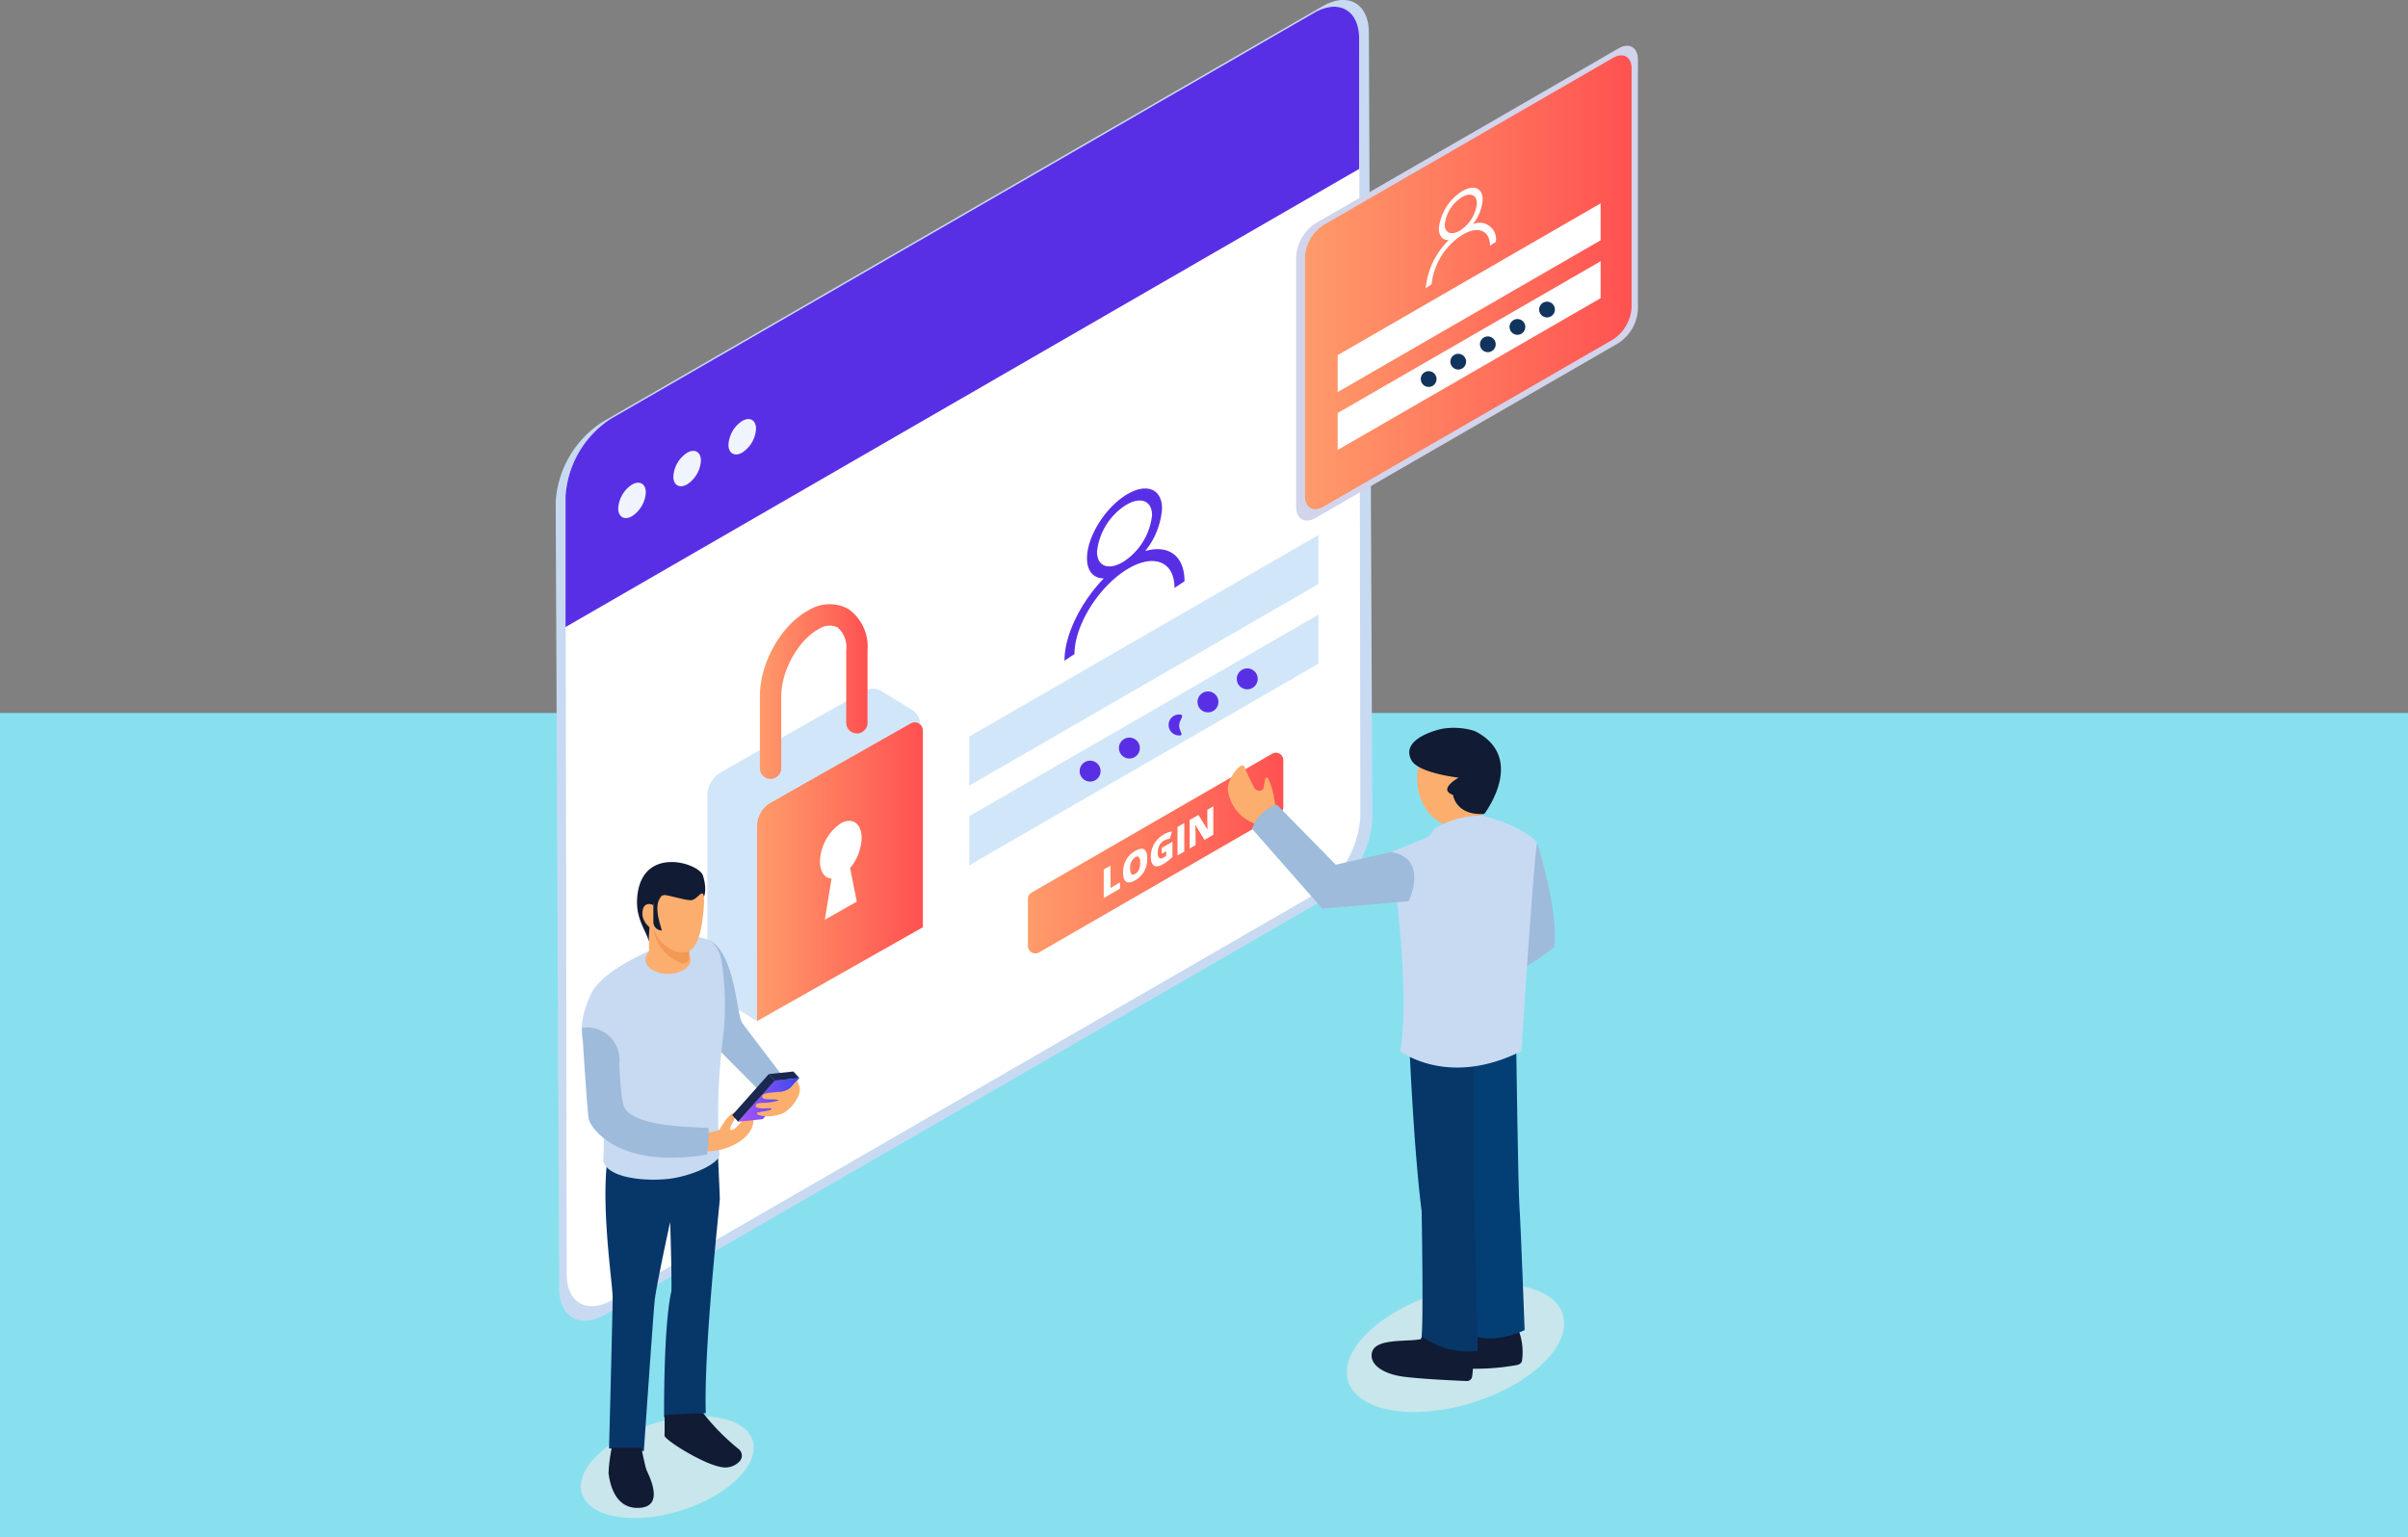 <svg xmlns="http://www.w3.org/2000/svg" xmlns:xlink="http://www.w3.org/1999/xlink" width="260" height="166" viewBox="0 0 260 166">
  <rect x="0" y="0" width="260" height="166" fill="#808080" stroke="none"/>
  <defs>
    <linearGradient id="linear-gradient" y1="0.5" x2="1" y2="0.5" gradientUnits="objectBoundingBox">
      <stop offset="0" stop-color="#ff9b6a"/>
      <stop offset="1" stop-color="#ff5151"/>
    </linearGradient>
    <linearGradient id="linear-gradient-5" y1="0.5" x2="1" y2="0.5" gradientUnits="objectBoundingBox">
      <stop offset="0" stop-color="#ae53fc"/>
      <stop offset="1" stop-color="#3b48ed"/>
    </linearGradient>
  </defs>
  <g id="_52" data-name="52" transform="translate(6919 2602)">
    <rect id="Rectángulo_34924" data-name="Rectángulo 34924" width="260" height="89" transform="translate(-6919 -2525)" fill="#88e0ef"/>
    <g id="Grupo_82311" data-name="Grupo 82311" transform="translate(-7361.845 -3101.012)">
      <g id="Grupo_82290" data-name="Grupo 82290" transform="translate(502.845 499.012)">
        <path id="Trazado_116365" data-name="Trazado 116365" d="M585.645,499.693l-77.8,44.918a11.055,11.055,0,0,0-5,8.622l.374,84.874c0,3.155,2.25,4.437,5,2.85l77.8-44.918a11.054,11.054,0,0,0,5-8.622l-.374-84.874C590.644,499.388,588.394,498.106,585.645,499.693Z" transform="translate(-502.845 -499.012)" fill="#c7daf2" fill-rule="evenodd"/>
        <path id="Trazado_116366" data-name="Trazado 116366" d="M592.923,506.025l-75.933,43.84a10.789,10.789,0,0,0-4.879,8.415l.127,83.97c0,3.079,2.2,4.331,4.879,2.781l75.933-43.84a10.789,10.789,0,0,0,4.879-8.415l-.127-83.97C597.8,505.727,595.607,504.476,592.923,506.025Z" transform="translate(-511.048 -504.632)" fill="#fff" fill-rule="evenodd"/>
        <path id="Trazado_116367" data-name="Trazado 116367" d="M592.923,506.025l-75.933,43.84a10.789,10.789,0,0,0-4.879,8.415v14.068L597.8,522.874V508.806C597.8,505.727,595.607,504.475,592.923,506.025Z" transform="translate(-511.048 -504.631)" fill="#592fe6" fill-rule="evenodd"/>
        <g id="Grupo_82289" data-name="Grupo 82289" transform="translate(6.753 45.256)">
          <path id="Trazado_116368" data-name="Trazado 116368" d="M666.953,897.153a3.285,3.285,0,0,0,1.488-2.566c0-.94-.668-1.321-1.488-.848a3.287,3.287,0,0,0-1.488,2.566C665.465,897.246,666.133,897.627,666.953,897.153Z" transform="translate(-653.563 -893.536)" fill="#f0f4ff" fill-rule="evenodd"/>
          <path id="Trazado_116369" data-name="Trazado 116369" d="M615.077,927.106a3.286,3.286,0,0,0,1.488-2.566c0-.94-.668-1.321-1.488-.848a3.286,3.286,0,0,0-1.488,2.566C613.589,927.2,614.257,927.579,615.077,927.106Z" transform="translate(-607.638 -920.053)" fill="#f0f4ff" fill-rule="evenodd"/>
          <path id="Trazado_116370" data-name="Trazado 116370" d="M563.2,957.056a3.286,3.286,0,0,0,1.488-2.566c0-.94-.669-1.321-1.488-.848a3.287,3.287,0,0,0-1.488,2.566C561.711,957.148,562.38,957.529,563.2,957.056Z" transform="translate(-561.711 -946.567)" fill="#f0f4ff" fill-rule="evenodd"/>
        </g>
      </g>
      <g id="Grupo_82294" data-name="Grupo 82294" transform="translate(519.217 564.262)">
        <g id="Grupo_82291" data-name="Grupo 82291" transform="translate(0 9.127)">
          <path id="Trazado_116371" data-name="Trazado 116371" d="M645.565,1180l5.365,3.293,12.541-13.433,5-18.143a1.818,1.818,0,0,0-.8-2.033l-3.292-2.021a1.807,1.807,0,0,0-1.835-.032l-15.463,8.756a2.99,2.99,0,0,0-1.516,2.6Z" transform="translate(-645.565 -1147.399)" fill="#d2e6f9"/>
        </g>
        <g id="Grupo_82292" data-name="Grupo 82292" transform="translate(5.366 12.759)">
          <path id="Trazado_116372" data-name="Trazado 116372" d="M692.339,1211.322l17.907-10.14v-21.243a.881.881,0,0,0-1.315-.767l-15.075,8.537a2.99,2.99,0,0,0-1.516,2.6Z" transform="translate(-692.339 -1179.057)" fill="url(#linear-gradient)"/>
          <path id="Trazado_116373" data-name="Trazado 116373" d="M751.618,1276.164a5.164,5.164,0,0,1,2.248-4.129c1.242-.7,2.248.006,2.248,1.583a5.387,5.387,0,0,1-1.243,3.247l.721,3.622-3.452,1.955.721-4.439C752.127,1277.948,751.618,1277.28,751.618,1276.164Z" transform="translate(-744.818 -1261.128)" fill="#fff"/>
        </g>
        <g id="Grupo_82293" data-name="Grupo 82293" transform="translate(5.676)">
          <path id="Trazado_116374" data-name="Trazado 116374" d="M696.194,1086.7a1.151,1.151,0,0,0,1.152-1.152v-7.782c0-2.756,1.855-6.076,4.051-7.249a2.055,2.055,0,0,1,2.01-.194,2.785,2.785,0,0,1,.956,2.465v7.782a1.152,1.152,0,1,0,2.3,0v-7.782a4.949,4.949,0,0,0-2.074-4.441,4.234,4.234,0,0,0-4.28.137c-2.955,1.578-5.269,5.655-5.269,9.281v7.782A1.151,1.151,0,0,0,696.194,1086.7Z" transform="translate(-695.042 -1067.833)" fill="url(#linear-gradient)"/>
        </g>
      </g>
      <path id="Trazado_116375" data-name="Trazado 116375" d="M990.5,965.655a8.226,8.226,0,0,0,1.817-4.578c0-2.234-1.817-2.85-4.052-1.373s-4.052,4.5-4.052,6.73c0,1.408.723,2.172,1.817,2.175-2.475,2.549-4.248,6.1-4.248,8.885l1.08-.714c0-2.979,2.423-7,5.4-8.973s5.4-1.148,5.4,1.831l1.08-.714C994.752,966.135,992.979,964.932,990.5,965.655Zm-2.235,1.072c-1.638,1.083-2.971.631-2.971-1.007a6.848,6.848,0,0,1,2.971-4.935c1.638-1.083,2.971-.632,2.971,1.007A6.849,6.849,0,0,1,988.269,966.727Z" transform="translate(-424.002 -407.134)" fill="#592fe6"/>
      <g id="Grupo_82295" data-name="Grupo 82295" transform="translate(547.501 556.791)">
        <path id="Trazado_116376" data-name="Trazado 116376" d="M929.832,1008l-37.7,21.763v-5.3l37.7-21.764Z" transform="translate(-892.137 -1002.701)" fill="#d2e6f9"/>
      </g>
      <g id="Grupo_82298" data-name="Grupo 82298" transform="translate(547.501 565.396)">
        <path id="Trazado_116377" data-name="Trazado 116377" d="M929.832,1083.011l-37.7,21.763v-5.3l37.7-21.763Z" transform="translate(-892.137 -1077.714)" fill="#d2e6f9"/>
        <g id="Grupo_82297" data-name="Grupo 82297" transform="translate(11.915 5.795)">
          <g id="Grupo_82296" data-name="Grupo 82296">
            <circle id="Elipse_4105" data-name="Elipse 4105" cx="1.132" cy="1.132" r="1.132" transform="translate(0 9.964)" fill="#592fe6"/>
            <circle id="Elipse_4106" data-name="Elipse 4106" cx="1.132" cy="1.132" r="1.132" transform="translate(4.241 7.473)" fill="#592fe6"/>
            <path id="Trazado_116378" data-name="Trazado 116378" d="M1081.068,1172.839c-.022.625.6,1.113-.024,1.091a1.132,1.132,0,1,1,.081-2.262C1081.749,1171.69,1081.09,1172.214,1081.068,1172.839Z" transform="translate(-1070.322 -1166.685)" fill="#592fe6"/>
            <circle id="Elipse_4107" data-name="Elipse 4107" cx="1.132" cy="1.132" r="1.132" transform="translate(12.724 2.491)" fill="#592fe6"/>
            <circle id="Elipse_4108" data-name="Elipse 4108" cx="1.132" cy="1.132" r="1.132" transform="translate(16.966)" fill="#592fe6"/>
          </g>
        </g>
      </g>
      <g id="Grupo_82300" data-name="Grupo 82300" transform="translate(553.835 580.295)">
        <path id="Trazado_116379" data-name="Trazado 116379" d="M974.522,1214.177l-25.971,14.994a.8.8,0,0,1-1.2-.693V1223.4a.8.8,0,0,1,.4-.693l25.971-14.994a.8.8,0,0,1,1.2.693v5.081A.8.8,0,0,1,974.522,1214.177Z" transform="translate(-947.351 -1207.602)" fill="url(#linear-gradient)"/>
        <g id="Grupo_82299" data-name="Grupo 82299" transform="translate(8.184 5.789)">
          <path id="Trazado_116380" data-name="Trazado 116380" d="M1018.695,1317.465v-3.08l.725-.419v2.408l1.033-.6v.672Z" transform="translate(-1018.695 -1307.555)" fill="#fff"/>
          <path id="Trazado_116381" data-name="Trazado 116381" d="M1039.516,1299.109a2.775,2.775,0,0,1-.332,1.374,2.535,2.535,0,0,1-.973.966q-.632.365-.968.152t-.337-.989a2.754,2.754,0,0,1,.335-1.368,2.542,2.542,0,0,1,.974-.968q.641-.37.971-.158T1039.516,1299.109Zm-1.847,1.066q0,.893.542.58a.973.973,0,0,0,.408-.453,1.833,1.833,0,0,0,.133-.753.927.927,0,0,0-.135-.6q-.135-.142-.4.012A1.282,1.282,0,0,0,1037.67,1300.175Z" transform="translate(-1034.817 -1293.456)" fill="#fff"/>
          <path id="Trazado_116382" data-name="Trazado 116382" d="M1064.2,1283.617l1.158-.669v1.66a5.256,5.256,0,0,1-1.037.784q-.621.358-.959.141t-.339-.982a2.659,2.659,0,0,1,.371-1.375,2.811,2.811,0,0,1,1.039-1.015,2.657,2.657,0,0,1,.478-.221,1.646,1.646,0,0,1,.392-.087l-.229.785a1.321,1.321,0,0,0-.637.2,1.242,1.242,0,0,0-.491.521,1.674,1.674,0,0,0-.173.777.753.753,0,0,0,.157.568q.157.136.453-.035a2.072,2.072,0,0,0,.3-.208v-.482l-.479.277Z" transform="translate(-1057.938 -1279.125)" fill="#fff"/>
          <path id="Trazado_116383" data-name="Trazado 116383" d="M1088.147,1277.351v-3.079l.729-.421v3.079Z" transform="translate(-1080.18 -1272.04)" fill="#fff"/>
          <path id="Trazado_116384" data-name="Trazado 116384" d="M1102.112,1261.149l-.951.549-.98-1.6-.017.01q.035.492.035.761v1.388l-.642.371v-3.08l.947-.547.977,1.576.011-.006q-.026-.451-.026-.733v-1.392l.646-.373Z" transform="translate(-1090.281 -1258.069)" fill="#fff"/>
        </g>
      </g>
      <g id="Grupo_82306" data-name="Grupo 82306" transform="translate(582.793 503.957)">
        <g id="Grupo_82301" data-name="Grupo 82301" transform="translate(0 0)">
          <path id="Trazado_116385" data-name="Trazado 116385" d="M1234.6,542.409l-32.7,18.879a4.647,4.647,0,0,0-2.1,3.624v27c0,1.326.946,1.865,2.1,1.2l32.7-18.879a4.647,4.647,0,0,0,2.1-3.624v-27C1236.7,542.281,1235.754,541.742,1234.6,542.409Z" transform="translate(-1199.797 -542.123)" fill="#d1d4eb" fill-rule="evenodd"/>
          <path id="Trazado_116386" data-name="Trazado 116386" d="M1241.4,551.425l-31.249,18.042a4.44,4.44,0,0,0-2.008,3.463v25.8c0,1.267.9,1.782,2.008,1.145l31.249-18.042a4.441,4.441,0,0,0,2.008-3.463v-25.8C1243.411,551.3,1242.507,550.788,1241.4,551.425Z" transform="translate(-1207.188 -550.116)" fill-rule="evenodd" fill="url(#linear-gradient)"/>
        </g>
        <path id="Trazado_116387" data-name="Trazado 116387" d="M1326.861,679.661a4.805,4.805,0,0,0,1.061-2.673c0-1.3-1.061-1.664-2.366-.8a5.454,5.454,0,0,0-2.366,3.93c0,.823.422,1.268,1.061,1.27a8.307,8.307,0,0,0-2.481,5.189l.631-.417a7.272,7.272,0,0,1,3.155-5.24c1.739-1.15,3.154-.67,3.154,1.069l.631-.417A1.772,1.772,0,0,0,1326.861,679.661Zm-1.3.626c-.957.632-1.735.369-1.735-.588a4,4,0,0,1,1.735-2.882c.957-.633,1.735-.369,1.735.588A4,4,0,0,1,1325.557,680.287Z" transform="translate(-1307.779 -660.392)" fill="#fff"/>
        <g id="Grupo_82302" data-name="Grupo 82302" transform="translate(4.485 17.016)">
          <path id="Trazado_116388" data-name="Trazado 116388" d="M1267.285,694.448l-28.391,16.391V706.85l28.391-16.391Z" transform="translate(-1238.894 -690.459)" fill="#fff"/>
        </g>
        <g id="Grupo_82305" data-name="Grupo 82305" transform="translate(4.485 23.267)">
          <path id="Trazado_116389" data-name="Trazado 116389" d="M1267.285,748.945l-28.391,16.391v-3.989l28.391-16.391Z" transform="translate(-1238.894 -744.955)" fill="#fff"/>
          <g id="Grupo_82304" data-name="Grupo 82304" transform="translate(8.973 4.365)">
            <g id="Grupo_82303" data-name="Grupo 82303">
              <circle id="Elipse_4109" data-name="Elipse 4109" cx="0.852" cy="0.852" r="0.852" transform="translate(0 7.505)" fill="#11345e"/>
              <circle id="Elipse_4110" data-name="Elipse 4110" cx="0.852" cy="0.852" r="0.852" transform="translate(3.194 5.628)" fill="#11345e"/>
              <circle id="Elipse_4111" data-name="Elipse 4111" cx="0.852" cy="0.852" r="0.852" transform="translate(6.389 3.752)" fill="#11345e"/>
              <circle id="Elipse_4112" data-name="Elipse 4112" cx="0.852" cy="0.852" r="0.852" transform="translate(9.583 1.876)" fill="#11345e"/>
              <circle id="Elipse_4113" data-name="Elipse 4113" cx="0.852" cy="0.852" r="0.852" transform="translate(12.778)" fill="#11345e"/>
            </g>
          </g>
        </g>
      </g>
      <ellipse id="Elipse_4114" data-name="Elipse 4114" cx="9.652" cy="4.923" rx="9.652" ry="4.923" transform="translate(504.213 655.61) rotate(-17.277)" fill="#c8e6eb"/>
      <ellipse id="Elipse_4115" data-name="Elipse 4115" cx="12.137" cy="6.19" rx="12.137" ry="6.19" transform="translate(586.569 642.267) rotate(-17.277)" fill="#c8e6eb"/>
      <g id="Grupo_82309" data-name="Grupo 82309" transform="translate(505.651 592.103)">
        <path id="Trazado_116390" data-name="Trazado 116390" d="M646.606,1384.042c2.888,1.185,3.013,8.079,3.654,8.957,1.008,1.379,5.091,6.619,5.587,7.463s-1.389,2.2-1.984,1.6c-.473-.48-4.507-4.531-6.136-6.166a2.466,2.466,0,0,1-.717-1.643Z" transform="translate(-632.921 -1375.61)" fill="#9ebbdb"/>
        <g id="Grupo_82307" data-name="Grupo 82307">
          <path id="Trazado_116391" data-name="Trazado 116391" d="M550.1,1605.885s.39-14.758.39-16.33-1.653-12.108-.139-16.936l11.485,1.066s.225,4.873.225,5.239c0,.571-1.739,15.763-1.518,23.145l-4.5.425s-.083-9.786.791-13.6c.043-2.3-.134-7.463-.134-7.463s-1.516,6.919-1.678,8.531-1.164,16.211-1.164,16.211A36.77,36.77,0,0,0,550.1,1605.885Z" transform="translate(-547.146 -1542.555)" fill="#073669"/>
          <path id="Trazado_116392" data-name="Trazado 116392" d="M527.4,1392.312s-.529-1.885.9-4.894c.818-1.724,3.14-3.168,5.934-4.526,5.327-2.59,7.407-1.932,8.113.583a30.066,30.066,0,0,1,.283,8.077,67.447,67.447,0,0,0-.45,13.206c.069.5-1.44,1.759-4.574,2.444-2.272.5-7.447.322-7.955-1.782l.3-12.233Z" transform="translate(-527.309 -1373.131)" fill="#c7daf2"/>
          <path id="Trazado_116393" data-name="Trazado 116393" d="M592.238,1390.35c0,.857-1.091,1.551-2.437,1.551s-2.437-.695-2.437-1.551,1.091-1.552,2.437-1.552S592.238,1389.494,592.238,1390.35Z" transform="translate(-580.475 -1379.821)" fill="#fcae6e"/>
          <path id="Rectángulo_35068" data-name="Rectángulo 35068" d="M0,0H4.332a0,0,0,0,1,0,0V3.81a.852.852,0,0,1-.852.852H1.639A1.639,1.639,0,0,1,0,3.022V0A0,0,0,0,1,0,0Z" transform="translate(7.265 6.533)" fill="#fcae6e"/>
          <path id="Trazado_116394" data-name="Trazado 116394" d="M594.765,1367.489a4.549,4.549,0,0,0,3.049,4.386h0a.613.613,0,0,0,.81-.58v-3.806Z" transform="translate(-587.027 -1360.956)" fill="#f29955"/>
          <path id="Trazado_116395" data-name="Trazado 116395" d="M596.577,1316.248c-.19,2.872-.733,5.115-2.206,5.115-2.186,0-3.731-2.3-3.731-5.175s.126-4.448,2.311-4.448S596.764,1313.428,596.577,1316.248Z" transform="translate(-583.375 -1311.601)" fill="#fcae6e"/>
          <path id="Trazado_116396" data-name="Trazado 116396" d="M580.7,1319.125a16.558,16.558,0,0,1,.322-3.331c.212-1.091.373-1.476,1.309-1.685.277-.062,2.427.613,2.954.549.679-.082,1.209-1.319,1.349-.375,0,0,.384-.65-.092-2.267-.395-1.34-6.322-3.234-7.058,1.9C579.114,1316.52,580.329,1317.754,580.7,1319.125Z" transform="translate(-573.44 -1310.537)" fill="#111b33"/>
          <path id="Trazado_116397" data-name="Trazado 116397" d="M586.259,1351.321c0,.705.032,1.408-.518,1.408s-1.244-.886-1.244-1.591.215-1.093.765-1.093A1.163,1.163,0,0,1,586.259,1351.321Z" transform="translate(-577.938 -1345.512)" fill="#fcae6e"/>
          <path id="Trazado_116398" data-name="Trazado 116398" d="M636.77,1550.14h-.055c-1.335-.037-1.56-1.689-.25-1.951a7.921,7.921,0,0,0,1.552-.365l.7-1.066c.151-.232.936-.993,1.163-.836.184.127-.378,1-.456,1.21,0,0-.591.995.148.638.638-.308,2.239-2.967,2.151-.995C641.62,1548.984,638.6,1550.157,636.77,1550.14Z" transform="translate(-623.169 -1518.901)" fill="#fcae6e"/>
          <path id="Trazado_116399" data-name="Trazado 116399" d="M527.637,1466.36s.548,8.988.73,9.859,3.079,5.413,12.749,3.822a11.064,11.064,0,0,0,.169-2.882c-1.9-.115-7.731-.1-9.037-2.117-.444-.685-.587-4.825-.587-4.825a3.487,3.487,0,0,0-4.023-3.857Z" transform="translate(-527.599 -1448.444)" fill="#9ebbdb"/>
        </g>
        <path id="Trazado_116400" data-name="Trazado 116400" d="M605.253,1829.6s.035,1.757,0,2.214,4.184,3.085,6.082,3.4a2.112,2.112,0,0,0,2.066-.652.9.9,0,0,0-.14-1.281,23.753,23.753,0,0,1-3.829-3.881Z" transform="translate(-596.312 -1769.885)" fill="#111b33"/>
        <path id="Trazado_116401" data-name="Trazado 116401" d="M552.87,1862.015a16.924,16.924,0,0,0-.348,2.729c.08.527.418,3.9,3.3,3.76s.984-3.619.808-4.076-.562-2.413-.562-2.413Z" transform="translate(-549.621 -1798.754)" fill="#111b33"/>
        <path id="Trazado_116402" data-name="Trazado 116402" d="M627.973,1380.831a.672.672,0,0,1,.2-.689c.169-.165.493-.256.6-.045s-.154.677-.3.772S628,1380.96,627.973,1380.831Z" transform="translate(-616.404 -1372.009)" fill="#fcae6e"/>
        <g id="Grupo_82308" data-name="Grupo 82308" transform="translate(16.252 22.621)">
          <path id="Trazado_116403" data-name="Trazado 116403" d="M674.611,1518.629l2.66-.277,3.951-4.439-2.66.277Z" transform="translate(-673.966 -1513.205)" fill="url(#linear-gradient-5)"/>
          <path id="Trazado_116404" data-name="Trazado 116404" d="M669.629,1515.3l-.646-.709,3.951-4.439.646.709Z" transform="translate(-668.983 -1509.873)" fill="#1b2851"/>
          <path id="Trazado_116405" data-name="Trazado 116405" d="M706.73,1508.445l-.646-.709-2.66.277.646.709Z" transform="translate(-699.474 -1507.736)" fill="#1b2851"/>
        </g>
        <path id="Trazado_116406" data-name="Trazado 116406" d="M694.959,1516.9a2.144,2.144,0,0,1-1.525.572c-.773.1-1.532.091-1.658.425-.142.379.624.375.624.375s1.206,0,1.148.106a5.231,5.231,0,0,1-1.5.268c-.669.031-.952.011-.983.329-.045.475,1.79.148,1.757.328s-1.473.338-1.591.419-.013.245.531.335a4.264,4.264,0,0,0,2.33-.313c1.229-.787,1.933-2.181,1.7-2.844l-.237-.663Z" transform="translate(-672.278 -1492.644)" fill="#fcae6e"/>
        <path id="Trazado_116407" data-name="Trazado 116407" d="M595.684,1346.1h0c-.322-1.1-.9-2.859,0-3.741h-.919v2.822A.919.919,0,0,0,595.684,1346.1Z" transform="translate(-587.027 -1338.706)" fill="#111b33"/>
      </g>
      <g id="Grupo_82310" data-name="Grupo 82310" transform="translate(575.408 577.61)">
        <path id="Trazado_116408" data-name="Trazado 116408" d="M1140.654,1224.7s-.119-1.1-.212-1.463a7.66,7.66,0,0,0-.674-2.261c-.378-.47-.38.688-.485,1.014s-.607.507-.987.032a24.626,24.626,0,0,1-1.1-2.345c-.343-.611-1.966,1.5-1.762,2.633a4.465,4.465,0,0,0,1.512,2.737c.818.718,1.81.9,2.124,1.258Z" transform="translate(-1135.411 -1215.508)" fill="#fcae6e"/>
        <path id="Trazado_116409" data-name="Trazado 116409" d="M1322.949,1743.013s.15.448-1.781.553-3.985.105-4.249,1.369,1.517,2.746,3.624,3.036a25.159,25.159,0,0,0,6.718-.29c.3-.059.55-.2.589-.5a6.621,6.621,0,0,0-.252-2.923C1327.033,1742.559,1322.949,1743.013,1322.949,1743.013Z" transform="translate(-1296.074 -1678.861)" fill="#111b33"/>
        <path id="Trazado_116410" data-name="Trazado 116410" d="M1276.879,1755.861s.15.447-1.781.552-3.986.105-4.249,1.37,1.238,2.265,3.344,2.554c1.815.25,5.448.421,6.891.48a.563.563,0,0,0,.59-.5,14.609,14.609,0,0,0,.1-2.908C1281.646,1755.623,1276.879,1755.861,1276.879,1755.861Z" transform="translate(-1255.285 -1690.275)" fill="#111b33"/>
        <path id="Trazado_116411" data-name="Trazado 116411" d="M1358.36,1483.075s.209,15.529.349,17.418.56,13.337.56,13.337-3.245,1.634-5.763.514l-1.442-29.521Z" transform="translate(-1327.212 -1448.79)" fill="#033f75"/>
        <path id="Trazado_116412" data-name="Trazado 116412" d="M1313.5,1486.754v15.552c.14,4.546.4,16.474.4,16.474a8.379,8.379,0,0,1-6.062-1.6c.21-2.028,0-13.5,0-13.5-.76-5.952-1.214-15.516-1.293-17.275-.009-.184-.013-.282-.013-.282Z" transform="translate(-1286.903 -1451.49)" fill="#073669"/>
        <path id="Trazado_116413" data-name="Trazado 116413" d="M1409.185,1291.9s2.378,7.4,1.865,11.32a20.916,20.916,0,0,1-4.1,2.658Z" transform="translate(-1375.799 -1279.548)" fill="#9ebbdb"/>
        <path id="Trazado_116414" data-name="Trazado 116414" d="M1313.727,1192.353c.007,2.849,1.887,5.154,4.2,5.148s4.179-2.321,4.172-5.17-1.888-5.154-4.2-5.148S1313.719,1189.5,1313.727,1192.353Z" transform="translate(-1293.272 -1186.84)" fill="#fcae6e"/>
        <path id="Trazado_116415" data-name="Trazado 116415" d="M1299.069,1266.971a9.388,9.388,0,0,0-5.39,1.45,1.807,1.807,0,0,1-.649.814c-.474.316-3.98,1.649-3.98,1.649s2.192,14.783,1,21.5c0,0,5.106,3.987,13.081,0,0,0,1.166-18.315,1.679-22.559C1304.813,1269.823,1303.483,1268.18,1299.069,1266.971Z" transform="translate(-1271.426 -1257.468)" fill="#c7daf2"/>
        <path id="Trazado_116416" data-name="Trazado 116416" d="M1173.266,1261.665l-5.956,1.369-6.362-6.486a4.16,4.16,0,0,0-2.685,2.6l7.589,8.635,9.332-.815S1177.416,1262.319,1173.266,1261.665Z" transform="translate(-1155.642 -1248.249)" fill="#9ebbdb"/>
        <path id="Trazado_116417" data-name="Trazado 116417" d="M1309.791,1184.306s-4.568.935-3.3,3.371c.739,1.422,5.112,1.9,5.112,1.9s-2.316,1.271-.606,1.862c0,0,.272,2.253,3.373,2.057,0,0,4.665-6.077-1.034-8.955A7.545,7.545,0,0,0,1309.791,1184.306Z" transform="translate(-1286.669 -1184.195)" fill="#111b33"/>
      </g>
    </g>
  </g>
</svg>
